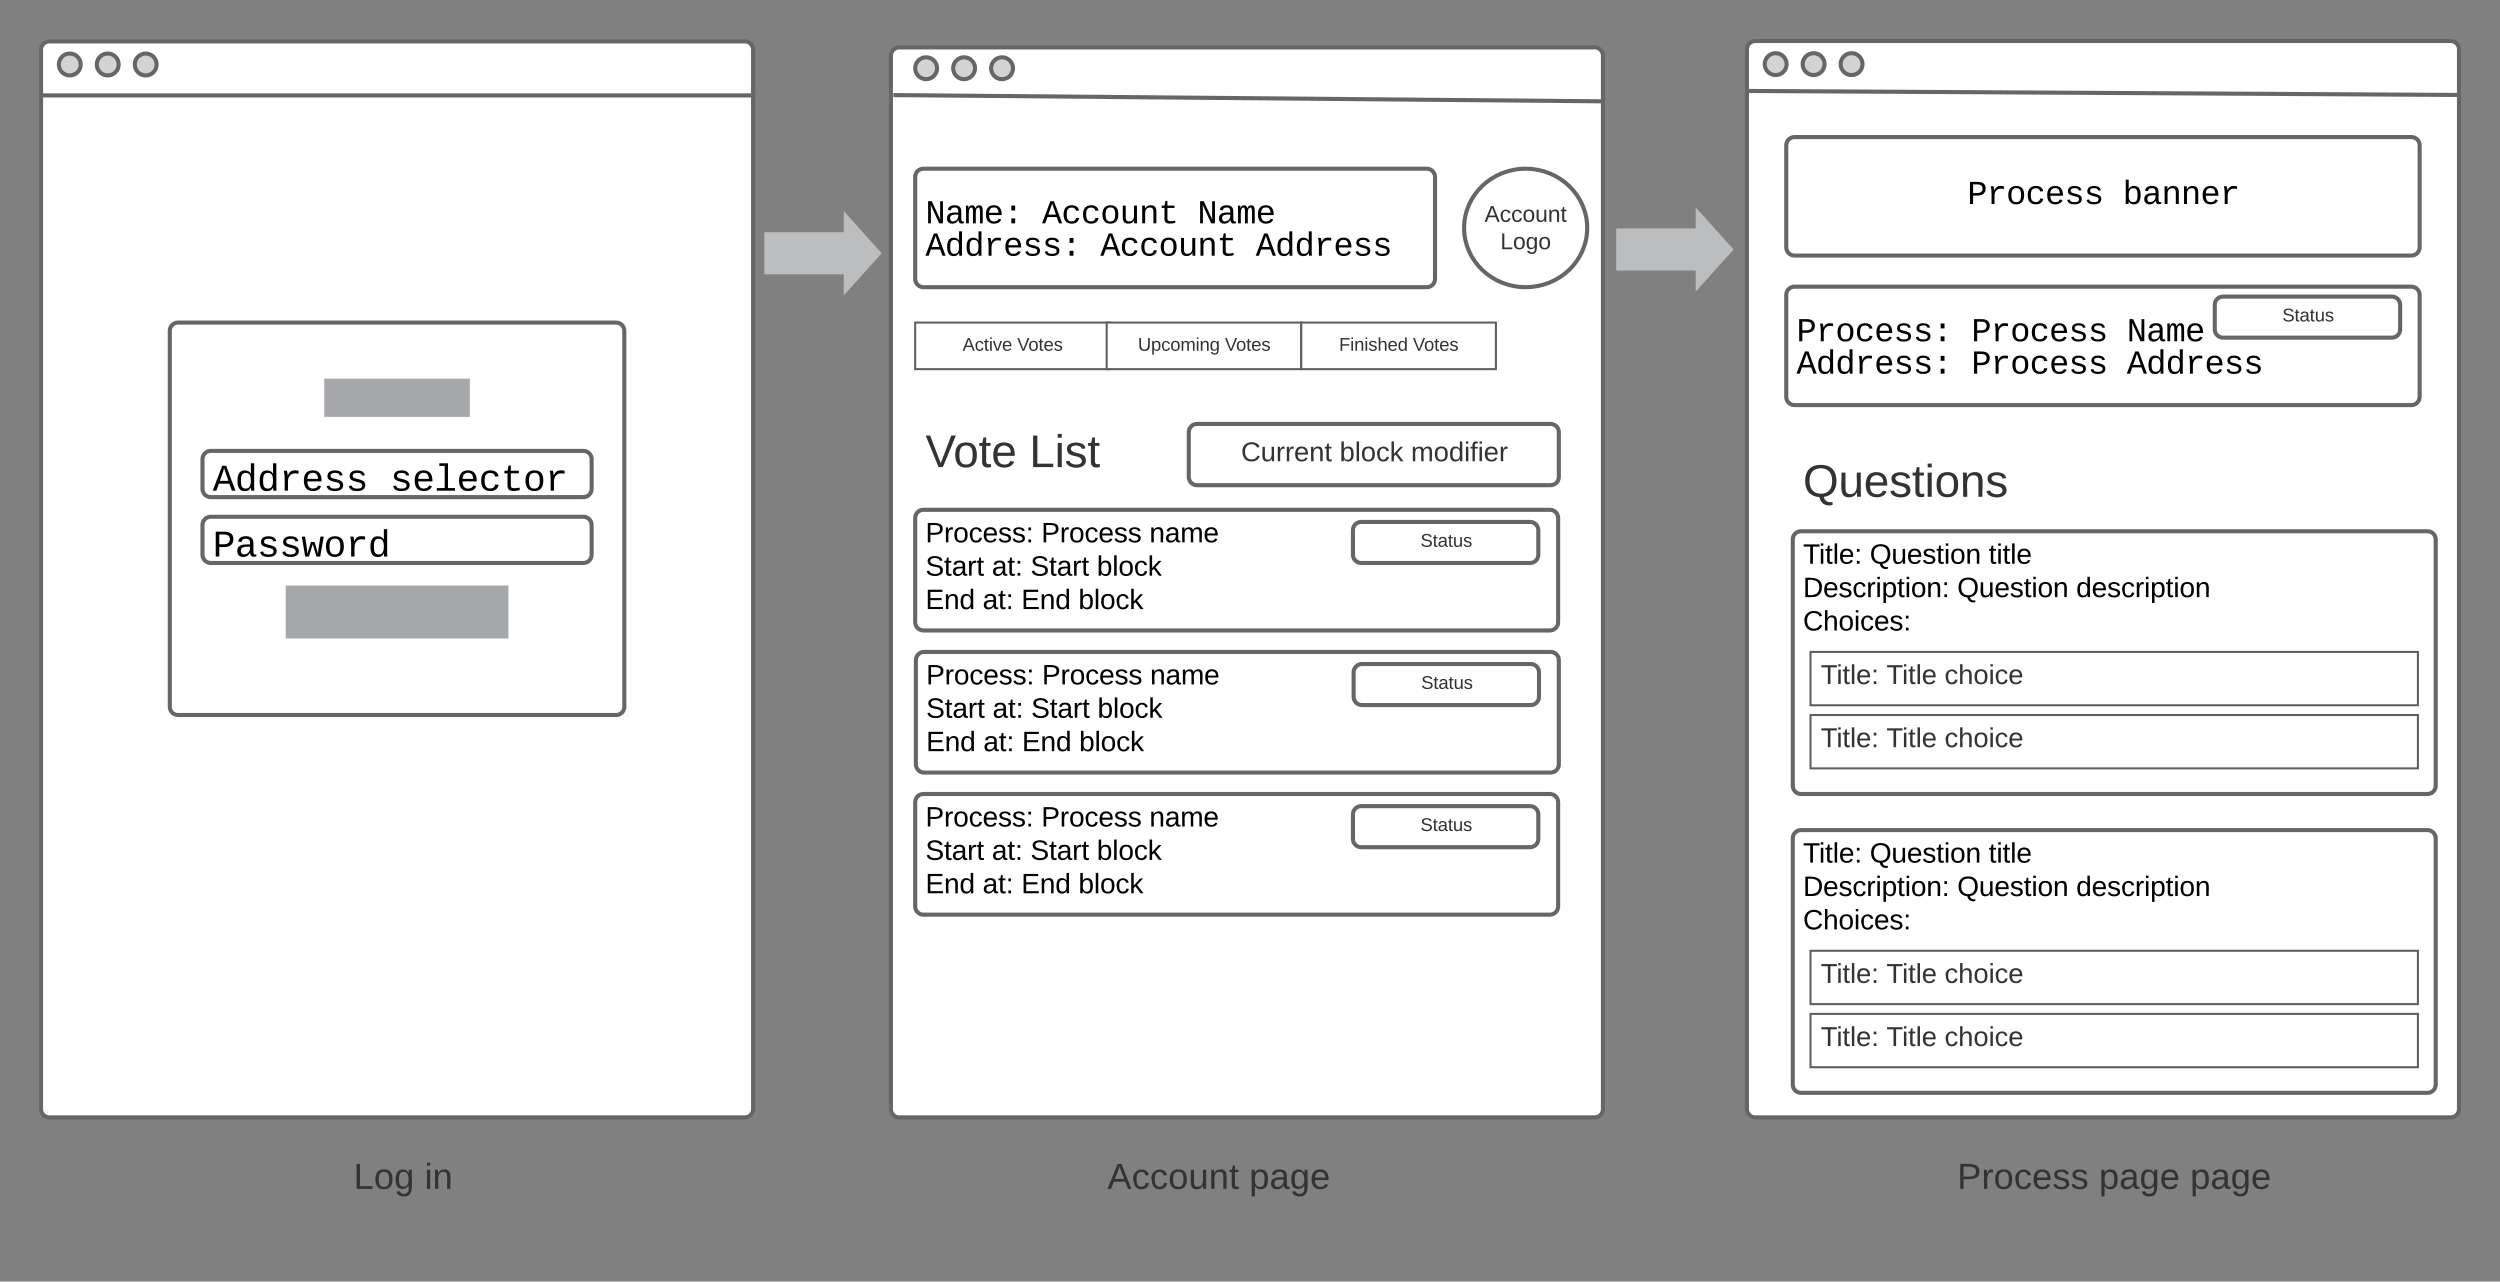 <svg height="624.54" width="1218.33" xmlns="http://www.w3.org/2000/svg" xmlns:xlink="http://www.w3.org/1999/xlink"><rect width="100%" height="100%" fill="#808080" stroke="none"/><defs><path id="a" d="m1034 0-138-382h-563l-137 382h-196l510-1349h217l501 1349zm-187-531c-77-225-157-447-231-674-69 231-154 451-232 674z"/><path id="b" d="m865-914c-3-187-2-380-2-570h180v1261c0 76 1 155 6 223h-172c-8-49-9-116-10-174h-5c-61 130-154 200-332 200-135 0-234-46-297-139s-95-232-95-419c0-377 131-566 392-566 176 0 271 63 335 184zm-286-51c-222 0-255 197-255 427 0 229 31 425 253 425 237 0 286-195 286-441 0-238-52-411-284-411"/><path id="c" d="m839-1102c70 0 148 7 206 17v167c-112-18-268-36-363 15-129 69-208 203-208 395v508h-180c-10-367 32-789-52-1082h171c21 75 41 161 48 250h5c67-152 152-270 373-270"/><path id="d" d="m617-1102c355 0 481 238 477 599h-772c5 222 84 388 301 388 144 0 244-59 284-166l158 45c-63 164-211 256-442 256-342 0-490-220-490-568 0-346 151-554 484-554zm291 461c-18-192-90-328-289-328-194 0-287 128-295 328z"/><path id="e" d="m873-819c-18-114-119-146-250-146-163 0-245 50-245 151 0 151 170 148 294 185 182 54 388 94 388 320 0 240-189 325-439 329-245 4-410-69-454-268l159-31c24 133 136 168 295 165 144-2 270-31 270-171 0-164-195-160-331-202-167-52-350-87-350-299 0-218 173-315 413-313 220 2 373 77 412 260"/><path id="f" d="m631 20c-350 0-501-215-501-562 0-355 162-560 502-560 250 0 399 118 446 323l-192 14c-23-124-109-196-262-196-242 0-305 171-305 415 1 245 61 427 304 427 151 0 248-77 267-215l190 12c-41 215-197 342-449 342"/><path id="g" d="m682 16c-209 0-323-80-324-285v-671h-168v-142h170l58-282h120v282h432v142h-432v652c2 114 60 155 182 155 106 0 209-16 297-34v137c-96 26-211 46-335 46"/><path id="h" d="m615-1102c343 0 484 203 482 560-1 347-147 562-488 562-336 0-475-219-479-562-4-349 156-560 485-560zm-8 989c240 0 301-180 301-429 0-245-55-427-290-427-236 0-299 181-299 427 0 243 61 429 288 429"/><path id="i" d="m622-1349c296 4 497 117 497 404 0 282-193 424-485 431h-281v514h-191v-1349zm-15 684c195-3 320-88 320-277 0-184-129-255-328-254h-246v531z"/><path id="j" d="m1000-272c3 95 12 159 101 161 21 0 41-3 59-7v112c-44 10-86 16-139 16-141 2-191-84-197-217h-6c-70 131-170 227-372 227-207 0-318-120-318-322 0-266 194-348 454-354l236-4c12-191-40-305-222-305-140 0-220 47-232 172l-188-17c33-204 181-292 423-292 255 0 401 118 401 364zm-683-27c0 109 63 184 175 182 166-3 259-96 306-217 24-65 20-120 20-200-232 7-501-28-501 235"/><path id="k" d="m912-211c-10-84-18-177-18-274v-864h172v1349h-230l-520-1130c7 79 16 167 16 254v876h-170v-1349h222"/><path id="l" d="m904-1102c199 0 220 177 220 381v721h-168v-686c-3-114 0-215-60-264-70-33-125-4-158 71-26 56-39 140-39 252v627h-168v-686c-3-114-1-215-61-264-78-41-136 24-157 84-24 69-39 159-39 259v607h-169c-3-360 6-732-6-1082h149c6 50 3 123 8 175 36-100 83-195 216-195 135 0 166 79 196 196 42-105 93-196 236-196"/><path id="m" d="m496 0v-299h235v299zm0-783v-299h235v299z"/><path id="n" d="m706-1102c241 0 344 136 343 381v721h-181v-695c1-168-57-273-220-268-190 6-283 138-283 336v627h-180c-3-360 6-732-6-1082h170c4 54 7 126 8 185h3c63-121 164-204 346-205"/><g id="o"><use transform="scale(.008)" xlink:href="#a"/><use transform="matrix(.008 0 0 .008 9.468 0)" xlink:href="#f"/><use transform="matrix(.008 0 0 .008 18.936 0)" xlink:href="#f"/><use transform="matrix(.008 0 0 .008 28.405 0)" xlink:href="#h"/><path d="m528 20c-247 0-343-132-343-381v-721h180v686c-4 177 45 284 224 277 194-8 279-136 279-336v-627h181c3 360-6 732 6 1082h-170c-4-54-7-126-8-185h-3c-65 121-160 205-346 205" transform="matrix(.008 0 0 .008 37.873 0)"/><use transform="matrix(.008 0 0 .008 47.341 0)" xlink:href="#n"/><use transform="matrix(.008 0 0 .008 56.809 0)" xlink:href="#g"/></g><g id="p"><use transform="scale(.008)" xlink:href="#k"/><use transform="matrix(.008 0 0 .008 9.468 0)" xlink:href="#j"/><use transform="matrix(.008 0 0 .008 18.936 0)" xlink:href="#l"/><use transform="matrix(.008 0 0 .008 28.405 0)" xlink:href="#d"/></g><g id="q"><use transform="scale(.008)" xlink:href="#a"/><use transform="matrix(.008 0 0 .008 9.468 0)" xlink:href="#b"/><use transform="matrix(.008 0 0 .008 18.936 0)" xlink:href="#b"/><use transform="matrix(.008 0 0 .008 28.405 0)" xlink:href="#c"/><use transform="matrix(.008 0 0 .008 37.873 0)" xlink:href="#d"/><use transform="matrix(.008 0 0 .008 47.341 0)" xlink:href="#e"/><use transform="matrix(.008 0 0 .008 56.809 0)" xlink:href="#e"/><use transform="matrix(.008 0 0 .008 66.277 0)" xlink:href="#m"/></g><g id="r"><use transform="scale(.008)" xlink:href="#a"/><use transform="matrix(.008 0 0 .008 9.468 0)" xlink:href="#b"/><use transform="matrix(.008 0 0 .008 18.936 0)" xlink:href="#b"/><use transform="matrix(.008 0 0 .008 28.405 0)" xlink:href="#c"/><use transform="matrix(.008 0 0 .008 37.873 0)" xlink:href="#d"/><use transform="matrix(.008 0 0 .008 47.341 0)" xlink:href="#e"/><use transform="matrix(.008 0 0 .008 56.809 0)" xlink:href="#e"/></g><path id="s" d="m30-248c87 1 191-15 191 75 0 78-77 80-158 76v97h-33zm33 125c57 0 124 11 124-50 0-59-68-47-124-48z"/><path id="t" d="m114-163c-78-16-53 91-57 163h-32l-1-190h30c1 12-1 29 2 39 6-27 23-49 58-41z"/><path id="u" d="m100-194c62-1 85 37 85 99 1 63-27 99-86 99s-83-39-84-99c0-66 28-99 85-99zm-1 174c44 1 53-31 53-75 0-43-8-75-51-75s-53 32-53 75 10 74 51 75"/><path id="v" d="m96-169c-40 0-48 33-48 73s9 75 48 75c24 0 41-14 43-38l32 2c-6 37-31 61-74 61-59 0-76-41-82-99-10-93 101-131 147-64 4 7 5 14 7 22l-32 3c-4-21-16-35-41-35"/><path id="w" d="m100-194c63 0 86 42 84 106h-135c0 40 14 67 53 68 26 1 43-12 49-29l28 8c-11 28-37 45-77 45-58 0-88-37-87-100 1-61 26-98 85-98zm52 81c6-60-76-77-97-28-3 7-6 17-6 28z"/><path id="x" d="m135-143c-3-34-86-38-87 0 15 53 115 12 119 90s-150 74-157 8l28-5c4 36 97 45 98 0-10-56-113-15-118-90-4-57 82-63 122-42 12 7 21 19 24 35"/><path id="y" d="m33-154v-36h34v36zm0 154v-36h34v36z"/><g id="z"><use transform="scale(.038)" xlink:href="#s"/><use transform="matrix(.038 0 0 .038 9.037 0)" xlink:href="#t"/><use transform="matrix(.038 0 0 .038 13.518 0)" xlink:href="#u"/><use transform="matrix(.038 0 0 .038 21.049 0)" xlink:href="#v"/><use transform="matrix(.038 0 0 .038 27.827 0)" xlink:href="#w"/><use transform="matrix(.038 0 0 .038 35.357 0)" xlink:href="#x"/><use transform="matrix(.038 0 0 .038 42.135 0)" xlink:href="#x"/><use transform="matrix(.038 0 0 .038 48.913 0)" xlink:href="#y"/></g><g id="A"><use transform="scale(.038)" xlink:href="#s"/><use transform="matrix(.038 0 0 .038 9.037 0)" xlink:href="#t"/><use transform="matrix(.038 0 0 .038 13.518 0)" xlink:href="#u"/><use transform="matrix(.038 0 0 .038 21.049 0)" xlink:href="#v"/><use transform="matrix(.038 0 0 .038 27.827 0)" xlink:href="#w"/><use transform="matrix(.038 0 0 .038 35.357 0)" xlink:href="#x"/><use transform="matrix(.038 0 0 .038 42.135 0)" xlink:href="#x"/></g><path id="B" d="m117-194c89-4 53 116 60 194h-32v-121c0-31-8-49-39-48-72 2-44 102-49 169h-32l-1-190h30c1 10-1 24 2 32 11-22 29-35 61-36"/><path id="C" d="m141-36c-15 21-31 41-68 40-36-1-58-21-58-57-1-64 63-63 125-63 3-35-9-54-41-54-24 1-41 7-42 31l-33-3c5-37 33-52 76-52 45 0 72 20 72 64v82c-1 20 7 32 28 27v20c-31 9-61-2-59-35zm-93-17c0 20 12 33 32 33 41-3 63-29 60-74-43 2-92-5-92 41"/><g id="D"><use transform="scale(.038)" xlink:href="#B"/><use transform="matrix(.038 0 0 .038 7.531 0)" xlink:href="#C"/><path d="m210-169c-67 3-38 105-44 169h-31v-121c0-29-5-50-35-48-66 4-38 104-44 169h-31l-1-190h30c1 10-1 24 2 32 10-44 99-50 107 0 11-21 27-35 58-36 85-2 47 119 55 194h-31v-121c0-29-5-49-35-48" transform="matrix(.038 0 0 .038 15.062 0)"/><use transform="matrix(.038 0 0 .038 26.32 0)" xlink:href="#w"/></g><path id="E" d="m185-189c-5-48-123-54-124 2 14 75 158 14 163 119 3 78-121 87-175 55-17-10-28-26-33-46l33-7c5 56 141 63 141-1 0-78-155-14-162-118-5-82 145-84 179-34 5 7 8 16 11 25"/><path id="F" d="m59-47c-2 24 18 29 38 22v24c-33 10-70 5-70-39v-127h-22v-23h24l9-43h21v43h35v23h-35z"/><g id="G"><use transform="scale(.038)" xlink:href="#E"/><use transform="matrix(.038 0 0 .038 9.037 0)" xlink:href="#F"/><use transform="matrix(.038 0 0 .038 12.802 0)" xlink:href="#C"/><use transform="matrix(.038 0 0 .038 20.333 0)" xlink:href="#t"/><use transform="matrix(.038 0 0 .038 24.814 0)" xlink:href="#F"/></g><g id="H"><use transform="scale(.038)" xlink:href="#C"/><use transform="matrix(.038 0 0 .038 7.531 0)" xlink:href="#F"/><use transform="matrix(.038 0 0 .038 11.296 0)" xlink:href="#y"/></g><g id="I"><use transform="scale(.038)" xlink:href="#E"/><use transform="matrix(.038 0 0 .038 9.037 0)" xlink:href="#F"/><use transform="matrix(.038 0 0 .038 12.802 0)" xlink:href="#C"/><use transform="matrix(.038 0 0 .038 20.333 0)" xlink:href="#t"/><use transform="matrix(.038 0 0 .038 24.814 0)" xlink:href="#F"/></g><path id="J" d="m115-194c53 0 69 39 70 98 0 66-23 100-70 100-31-1-49-11-59-34l-2 30h-31l1-261h32v101c10-23 28-34 59-34zm-8 174c40 0 45-34 45-75 0-40-5-75-45-74-42 0-51 32-51 76 0 43 10 73 51 73"/><path id="K" d="m24 0v-261h32v261z"/><path id="L" d="m143 0-64-87-23 19v68h-32v-261h32v163l83-92h37l-77 82 82 108z"/><g id="M"><use transform="scale(.038)" xlink:href="#J"/><use transform="matrix(.038 0 0 .038 7.531 0)" xlink:href="#K"/><use transform="matrix(.038 0 0 .038 10.506 0)" xlink:href="#u"/><use transform="matrix(.038 0 0 .038 18.036 0)" xlink:href="#v"/><use transform="matrix(.038 0 0 .038 24.814 0)" xlink:href="#L"/></g><path id="N" d="m30 0v-248h187v28h-154v79h144v27h-144v87h162v27z"/><path id="O" d="m85-194c31 0 48 13 60 33l-1-100h32l1 261h-30c-2-10 0-23-3-31-10 23-28 35-59 35-53 0-69-39-70-98 0-66 23-100 70-100zm9 24c-40 0-46 34-46 75 0 40 6 74 45 74 42 0 51-32 51-76 0-42-9-74-50-73"/><g id="P"><use transform="scale(.038)" xlink:href="#N"/><use transform="matrix(.038 0 0 .038 9.037 0)" xlink:href="#B"/><use transform="matrix(.038 0 0 .038 16.568 0)" xlink:href="#O"/></g><g id="Q"><use transform="scale(.038)" xlink:href="#N"/><use transform="matrix(.038 0 0 .038 9.037 0)" xlink:href="#B"/><use transform="matrix(.038 0 0 .038 16.568 0)" xlink:href="#O"/></g><g id="R"><use transform="scale(.038)" xlink:href="#J"/><use transform="matrix(.038 0 0 .038 7.531 0)" xlink:href="#K"/><use transform="matrix(.038 0 0 .038 10.506 0)" xlink:href="#u"/><use transform="matrix(.038 0 0 .038 18.036 0)" xlink:href="#v"/><use transform="matrix(.038 0 0 .038 24.814 0)" xlink:href="#L"/></g><path id="S" d="m30 0v-248h33v221h125v27z" fill="#333"/><path id="T" d="m100-194c62-1 85 37 85 99 1 63-27 99-86 99s-83-39-84-99c0-66 28-99 85-99zm-1 174c44 1 53-31 53-75 0-43-8-75-51-75s-53 32-53 75 10 74 51 75" fill="#333"/><path id="U" d="m177-190c-10 125 41 293-110 261-23-6-38-20-44-43l32-5c15 47 100 32 89-28v-30c-11 21-29 36-61 36-54 0-68-41-68-96 0-56 16-97 71-98 29-1 48 16 59 35 1-10 0-23 2-32zm-83 168c36 0 50-32 50-73 0-42-14-75-50-75-39 0-46 34-46 75s6 73 46 73" fill="#333"/><path id="V" d="m24-231v-30h32v30zm0 231v-190h32v190z" fill="#333"/><path id="W" d="m117-194c89-4 53 116 60 194h-32v-121c0-31-8-49-39-48-72 2-44 102-49 169h-32l-1-190h30c1 10-1 24 2 32 11-22 29-35 61-36" fill="#333"/><path id="X" d="m205 0-28-72h-113l-28 72h-35l101-248h38l99 248zm-38-99-47-123c-12 45-31 82-46 123z" fill="#333"/><path id="Y" d="m96-169c-40 0-48 33-48 73s9 75 48 75c24 0 41-14 43-38l32 2c-6 37-31 61-74 61-59 0-76-41-82-99-10-93 101-131 147-64 4 7 5 14 7 22l-32 3c-4-21-16-35-41-35" fill="#333"/><path id="Z" d="m84 4c-89 4-54-116-61-194h32v120c0 31 7 50 39 49 72-2 45-101 50-169h31l1 190h-30c-1-10 1-25-2-33-11 22-28 36-60 37" fill="#333"/><path id="aa" d="m59-47c-2 24 18 29 38 22v24c-33 10-70 5-70-39v-127h-22v-23h24l9-43h21v43h35v23h-35z" fill="#333"/><path id="ab" d="m100-194c63 0 86 42 84 106h-135c0 40 14 67 53 68 26 1 43-12 49-29l28 8c-11 28-37 45-77 45-58 0-88-37-87-100 1-61 26-98 85-98zm52 81c6-60-76-77-97-28-3 7-6 17-6 28z" fill="#333"/><path id="ac" d="m137 0h-34l-101-248h35l83 218 83-218h36" fill="#333"/><path id="ad" d="m135-143c-3-34-86-38-87 0 15 53 115 12 119 90s-150 74-157 8l28-5c4 36 97 45 98 0-10-56-113-15-118-90-4-57 82-63 122-42 12 7 21 19 24 35" fill="#333"/><g id="ae"><use transform="scale(.025)" xlink:href="#ac"/><use transform="matrix(.025 0 0 .025 5.432 0)" xlink:href="#T"/><use transform="matrix(.025 0 0 .025 10.37 0)" xlink:href="#aa"/><use transform="matrix(.025 0 0 .025 12.84 0)" xlink:href="#ab"/><use transform="matrix(.025 0 0 .025 17.778 0)" xlink:href="#ad"/></g><path id="af" d="m115-194c55 1 70 41 70 98s-16 98-70 100c-31 0-49-13-60-34l1 105h-32l-1-265h31l2 30c10-21 28-34 59-34zm-8 174c40 0 45-34 45-75s-6-73-45-74c-42 0-51 32-51 76 0 43 10 73 51 73" fill="#333"/><path id="ag" d="m210-169c-67 3-38 105-44 169h-31v-121c0-29-5-50-35-48-66 4-38 104-44 169h-31l-1-190h30c1 10-1 24 2 32 10-44 99-50 107 0 11-21 27-35 58-36 85-2 47 119 55 194h-31v-121c0-29-5-49-35-48" fill="#333"/><path id="ah" d="m106-169c-72 0-44 102-49 169h-32v-261h32l-1 103c12-21 28-36 61-36 89 0 53 116 60 194h-32v-121c2-32-8-49-39-48" fill="#333"/><path id="ai" d="m85-194c31 0 48 13 60 33l-1-100h32l1 261h-30c-2-10 0-23-3-31-10 23-28 35-59 35-53 0-69-39-70-98 0-66 23-100 70-100zm9 24c-40 0-46 34-46 75 0 40 6 74 45 74 42 0 51-32 51-76 0-42-9-74-50-73" fill="#333"/><path id="aj" d="m141-36c-15 21-31 41-68 40-36-1-58-21-58-57-1-64 63-63 125-63 3-35-9-54-41-54-24 1-41 7-42 31l-33-3c5-37 33-52 76-52 45 0 72 20 72 64v82c-1 20 7 32 28 27v20c-31 9-61-2-59-35zm-93-17c0 20 12 33 32 33 41-3 63-29 60-74-43 2-92-5-92 41" fill="#333"/><g id="ak"><path d="m185-189c-5-48-123-54-124 2 14 75 158 14 163 119 3 78-121 87-175 55-17-10-28-26-33-46l33-7c5 56 141 63 141-1 0-78-155-14-162-118-5-82 145-84 179-34 5 7 8 16 11 25" fill="#333" transform="scale(.025)"/><use transform="matrix(.025 0 0 .025 5.926 0)" xlink:href="#aa"/><use transform="matrix(.025 0 0 .025 8.395 0)" xlink:href="#aj"/><use transform="matrix(.025 0 0 .025 13.333 0)" xlink:href="#aa"/><use transform="matrix(.025 0 0 .025 15.802 0)" xlink:href="#Z"/><use transform="matrix(.025 0 0 .025 20.741 0)" xlink:href="#ad"/></g><g id="al"><use transform="scale(.008)" xlink:href="#i"/><use transform="matrix(.008 0 0 .008 9.468 0)" xlink:href="#c"/><use transform="matrix(.008 0 0 .008 18.936 0)" xlink:href="#h"/><use transform="matrix(.008 0 0 .008 28.405 0)" xlink:href="#f"/><use transform="matrix(.008 0 0 .008 37.873 0)" xlink:href="#d"/><use transform="matrix(.008 0 0 .008 47.341 0)" xlink:href="#e"/><use transform="matrix(.008 0 0 .008 56.809 0)" xlink:href="#e"/></g><path id="am" d="m24-231v-30h32v30zm0 231v-190h32v190z"/><g id="an"><path d="m127-220v220h-34v-220h-85v-28h204v28z" transform="scale(.038)"/><use transform="matrix(.038 0 0 .038 7.757 0)" xlink:href="#am"/><use transform="matrix(.038 0 0 .038 10.731 0)" xlink:href="#F"/><use transform="matrix(.038 0 0 .038 14.497 0)" xlink:href="#K"/><use transform="matrix(.038 0 0 .038 17.472 0)" xlink:href="#w"/><use transform="matrix(.038 0 0 .038 25.002 0)" xlink:href="#y"/></g><g id="ao"><path d="m140-251c81 0 123 46 123 126 0 72-35 117-100 126 7 30 30 48 69 40v23c-55 16-95-15-103-61-73-6-112-51-112-128 0-80 42-126 123-126zm0 227c63 0 89-41 89-101s-29-99-89-99c-61 0-89 39-89 99s28 100 89 101" transform="scale(.038)"/><path d="m84 4c-89 4-54-116-61-194h32v120c0 31 7 50 39 49 72-2 45-101 50-169h31l1 190h-30c-1-10 1-25-2-33-11 22-28 36-60 37" transform="matrix(.038 0 0 .038 10.543 0)"/><use transform="matrix(.038 0 0 .038 18.074 0)" xlink:href="#w"/><use transform="matrix(.038 0 0 .038 25.605 0)" xlink:href="#x"/><use transform="matrix(.038 0 0 .038 32.383 0)" xlink:href="#F"/><use transform="matrix(.038 0 0 .038 36.148 0)" xlink:href="#am"/><use transform="matrix(.038 0 0 .038 39.123 0)" xlink:href="#u"/><use transform="matrix(.038 0 0 .038 46.654 0)" xlink:href="#B"/></g><g id="ap"><use transform="scale(.038)" xlink:href="#F"/><use transform="matrix(.038 0 0 .038 3.765 0)" xlink:href="#am"/><use transform="matrix(.038 0 0 .038 6.74 0)" xlink:href="#F"/><use transform="matrix(.038 0 0 .038 10.506 0)" xlink:href="#K"/><use transform="matrix(.038 0 0 .038 13.48 0)" xlink:href="#w"/></g><path id="aq" d="m115-194c55 1 70 41 70 98s-16 98-70 100c-31 0-49-13-60-34l1 105h-32l-1-265h31l2 30c10-21 28-34 59-34zm-8 174c40 0 45-34 45-75s-6-73-45-74c-42 0-51 32-51 76 0 43 10 73 51 73"/><g id="ar"><path d="m30-248c118-7 216 8 213 122-3 78-43 126-121 126h-92zm33 221c89 8 146-16 146-99s-60-101-146-95z" transform="scale(.038)"/><use transform="matrix(.038 0 0 .038 9.752 0)" xlink:href="#w"/><use transform="matrix(.038 0 0 .038 17.283 0)" xlink:href="#x"/><use transform="matrix(.038 0 0 .038 24.061 0)" xlink:href="#v"/><use transform="matrix(.038 0 0 .038 30.839 0)" xlink:href="#t"/><use transform="matrix(.038 0 0 .038 35.32 0)" xlink:href="#am"/><use transform="matrix(.038 0 0 .038 38.294 0)" xlink:href="#aq"/><use transform="matrix(.038 0 0 .038 45.825 0)" xlink:href="#F"/><use transform="matrix(.038 0 0 .038 49.591 0)" xlink:href="#am"/><use transform="matrix(.038 0 0 .038 52.565 0)" xlink:href="#u"/><use transform="matrix(.038 0 0 .038 60.096 0)" xlink:href="#B"/><use transform="matrix(.038 0 0 .038 67.627 0)" xlink:href="#y"/></g><g id="as"><use transform="scale(.038)" xlink:href="#O"/><use transform="matrix(.038 0 0 .038 7.531 0)" xlink:href="#w"/><use transform="matrix(.038 0 0 .038 15.062 0)" xlink:href="#x"/><use transform="matrix(.038 0 0 .038 21.84 0)" xlink:href="#v"/><use transform="matrix(.038 0 0 .038 28.617 0)" xlink:href="#t"/><use transform="matrix(.038 0 0 .038 33.098 0)" xlink:href="#am"/><use transform="matrix(.038 0 0 .038 36.073 0)" xlink:href="#aq"/><use transform="matrix(.038 0 0 .038 43.604 0)" xlink:href="#F"/><use transform="matrix(.038 0 0 .038 47.369 0)" xlink:href="#am"/><use transform="matrix(.038 0 0 .038 50.344 0)" xlink:href="#u"/><use transform="matrix(.038 0 0 .038 57.875 0)" xlink:href="#B"/></g><g id="at"><path d="m212-179c-10-28-35-45-73-45-59 0-87 40-87 99 0 60 29 101 89 101 43 0 62-24 78-52l27 14c-18 38-51 66-107 66-80 0-117-50-121-129-6-104 99-153 187-111 19 9 31 26 39 46" transform="scale(.038)"/><path d="m106-169c-72 0-44 102-49 169h-32v-261h32l-1 103c12-21 28-36 61-36 89 0 53 116 60 194h-32v-121c2-32-8-49-39-48" transform="matrix(.038 0 0 .038 9.752 0)"/><use transform="matrix(.038 0 0 .038 17.283 0)" xlink:href="#u"/><use transform="matrix(.038 0 0 .038 24.814 0)" xlink:href="#am"/><use transform="matrix(.038 0 0 .038 27.789 0)" xlink:href="#v"/><use transform="matrix(.038 0 0 .038 34.567 0)" xlink:href="#w"/><use transform="matrix(.038 0 0 .038 42.098 0)" xlink:href="#x"/><use transform="matrix(.038 0 0 .038 48.875 0)" xlink:href="#y"/></g><path id="au" d="m127-220v220h-34v-220h-85v-28h204v28z" fill="#333"/><path id="av" d="m24 0v-261h32v261z" fill="#333"/><g id="aw"><use transform="scale(.037)" xlink:href="#au"/><use transform="matrix(.037 0 0 .037 7.63 0)" xlink:href="#V"/><use transform="matrix(.037 0 0 .037 10.556 0)" xlink:href="#aa"/><use transform="matrix(.037 0 0 .037 14.259 0)" xlink:href="#av"/><use transform="matrix(.037 0 0 .037 17.185 0)" xlink:href="#ab"/><path d="m33-154v-36h34v36zm0 154v-36h34v36z" fill="#333" transform="matrix(.037 0 0 .037 24.593 0)"/></g><g id="ax"><use transform="scale(.037)" xlink:href="#au"/><use transform="matrix(.037 0 0 .037 7.63 0)" xlink:href="#V"/><use transform="matrix(.037 0 0 .037 10.556 0)" xlink:href="#aa"/><use transform="matrix(.037 0 0 .037 14.259 0)" xlink:href="#av"/><use transform="matrix(.037 0 0 .037 17.185 0)" xlink:href="#ab"/></g><g id="ay"><use transform="scale(.037)" xlink:href="#Y"/><use transform="matrix(.037 0 0 .037 6.667 0)" xlink:href="#ah"/><use transform="matrix(.037 0 0 .037 14.074 0)" xlink:href="#T"/><use transform="matrix(.037 0 0 .037 21.481 0)" xlink:href="#V"/><use transform="matrix(.037 0 0 .037 24.407 0)" xlink:href="#Y"/><use transform="matrix(.037 0 0 .037 31.074 0)" xlink:href="#ab"/></g><g id="az"><use transform="scale(.049)" xlink:href="#af"/><use transform="matrix(.049 0 0 .049 9.877 0)" xlink:href="#aj"/><use transform="matrix(.049 0 0 .049 19.753 0)" xlink:href="#U"/><use transform="matrix(.049 0 0 .049 29.63 0)" xlink:href="#ab"/></g><path id="aA" d="m114-163c-78-16-53 91-57 163h-32l-1-190h30c1 12-1 29 2 39 6-27 23-49 58-41z" fill="#333"/></defs><g transform="translate(-41 -20)"><path d="m61 44.17c0-2.2 1.8-4 4-4h339c2.2 0 4 1.8 4 4v516.37c0 2.2-1.8 4-4 4h-339c-2.2 0-4-1.8-4-4z" fill="#fff" stroke="#666" stroke-width="2"/><path d="m61 66.5h347" fill="none" stroke="#666" stroke-width="2"/><path d="m61.03 67.5h-1.03v-2h1.03m347.97 2h-1.03v-2h1.03" fill="#666"/><g stroke="#666" stroke-width="2"><path d="m80.33 51.43c0 2.94-2.38 5.33-5.33 5.33s-5.33-2.4-5.33-5.33c0-2.95 2.38-5.34 5.33-5.34s5.33 2.38 5.33 5.33zm18.5 0c0 2.94-2.38 5.33-5.33 5.33s-5.33-2.4-5.33-5.33c0-2.95 2.38-5.34 5.33-5.34s5.33 2.38 5.33 5.33zm18.5 0c0 2.94-2.38 5.33-5.33 5.33s-5.33-2.4-5.33-5.33c0-2.95 2.38-5.34 5.33-5.34s5.33 2.38 5.33 5.33z" fill="#d2d3d5"/><path d="m475.17 47.1c0-2.2 1.8-4 4-4h339c2.2 0 4 1.8 4 4v513.44c0 2.2-1.8 4-4 4h-339c-2.2 0-4-1.8-4-4z" fill="#fff"/><path d="m477.34 66.34 344.83 3.04m-344.81-3.04h-1.02" fill="none"/></g><path d="m823.17 68.4v2l-1.04-.02.02-2" fill="#666"/><path d="m497.67 53.25c0 2.95-2.4 5.33-5.33 5.33-2.95 0-5.34-2.38-5.34-5.33 0-2.94 2.4-5.33 5.34-5.33s5.33 2.4 5.33 5.33zm18.5 0c0 2.95-2.4 5.33-5.33 5.33-2.95 0-5.34-2.38-5.34-5.33 0-2.94 2.4-5.33 5.34-5.33s5.33 2.4 5.33 5.33zm18.5 0c0 2.95-2.4 5.33-5.33 5.33-2.95 0-5.34-2.38-5.34-5.33 0-2.94 2.4-5.33 5.34-5.33s5.33 2.4 5.33 5.33z" fill="#d2d3d5" stroke="#666" stroke-width="2"/><path d="m892.34 44c0-2.2 1.8-4 4-4h339c2.2 0 4 1.8 4 4v516.54c0 2.2-1.8 4-4 4h-339c-2.2 0-4-1.8-4-4z" fill="#fff" stroke="#666" stroke-width="2"/><path d="m894.34 64.34 345 1.93m-344.98-1.93h-1.02" fill="none" stroke="#666" stroke-width="2"/><path d="m1240.33 65.28v2h-1.03v-2" fill="#666"/><path d="m911.67 51.25c0 2.95-2.4 5.33-5.33 5.33-2.95 0-5.34-2.38-5.34-5.33 0-2.94 2.4-5.33 5.34-5.33s5.33 2.4 5.33 5.33zm18.5 0c0 2.95-2.4 5.33-5.33 5.33-2.95 0-5.34-2.38-5.34-5.33 0-2.94 2.4-5.33 5.34-5.33s5.33 2.4 5.33 5.33zm18.5 0c0 2.95-2.4 5.33-5.33 5.33-2.95 0-5.34-2.38-5.34-5.33 0-2.94 2.4-5.33 5.34-5.33s5.33 2.4 5.33 5.33z" fill="#d2d3d5" stroke="#666" stroke-width="2"/><path d="m123.75 181.2c0-2.2 1.8-4 4-4h213.5c2.2 0 4 1.8 4 4v183.25c0 2.2-1.8 4-4 4h-213.5c-2.2 0-4-1.8-4-4z" fill="#fff" stroke="#666" stroke-width="2"/><path d="m199.02 204.54h70.95v18.62h-70.95z" fill="#a5a7aa"/><path d="m139.68 243.74c0-2.2 1.8-4 4-4h181.64c2.2 0 4 1.8 4 4v14.53c0 2.2-1.8 4-4 4h-181.64c-2.2 0-4-1.8-4-4z" fill="#fff" stroke="#666" stroke-width="2"/><g transform="translate(144.679 259.132)"><use transform="scale(.009)" xlink:href="#a"/><use transform="matrix(.009 0 0 .009 10.802 0)" xlink:href="#b"/><use transform="matrix(.009 0 0 .009 21.604 0)" xlink:href="#b"/><use transform="matrix(.009 0 0 .009 32.405 0)" xlink:href="#c"/><use transform="matrix(.009 0 0 .009 43.207 0)" xlink:href="#d"/><use transform="matrix(.009 0 0 .009 54.009 0)" xlink:href="#e"/><use transform="matrix(.009 0 0 .009 64.811 0)" xlink:href="#e"/></g><g transform="translate(231.093 259.132)"><use transform="scale(.009)" xlink:href="#e"/><use transform="matrix(.009 0 0 .009 10.802 0)" xlink:href="#d"/><path d="m736-142h380v142h-982v-142h422v-1200h-289v-142h469z" transform="matrix(.009 0 0 .009 21.604 0)"/><use transform="matrix(.009 0 0 .009 32.405 0)" xlink:href="#d"/><use transform="matrix(.009 0 0 .009 43.207 0)" xlink:href="#f"/><use transform="matrix(.009 0 0 .009 54.009 0)" xlink:href="#g"/><use transform="matrix(.009 0 0 .009 64.811 0)" xlink:href="#h"/><use transform="matrix(.009 0 0 .009 75.612 0)" xlink:href="#c"/></g><path d="m139.68 275.83c0-2.2 1.8-4 4-4h181.64c2.2 0 4 1.8 4 4v14.53c0 2.2-1.8 4-4 4h-181.64c-2.2 0-4-1.8-4-4z" fill="#fff" stroke="#666" stroke-width="2"/><g transform="translate(144.679 291.231)"><use transform="scale(.009)" xlink:href="#i"/><use transform="matrix(.009 0 0 .009 10.802 0)" xlink:href="#j"/><use transform="matrix(.009 0 0 .009 21.604 0)" xlink:href="#e"/><use transform="matrix(.009 0 0 .009 32.405 0)" xlink:href="#e"/><path d="m1018 0h-204c-67-224-138-444-200-673-62 231-138 449-207 673h-203l-183-1082h178c43 310 105 601 126 933 54-225 128-425 193-638h193c63 212 134 415 185 638 22-336 90-622 136-933h176" transform="matrix(.009 0 0 .009 43.207 0)"/><use transform="matrix(.009 0 0 .009 54.009 0)" xlink:href="#h"/><use transform="matrix(.009 0 0 .009 64.811 0)" xlink:href="#c"/><use transform="matrix(.009 0 0 .009 75.612 0)" xlink:href="#b"/></g><path d="m487 106.22c0-2.2 1.8-4 4-4h245.33c2.2 0 4 1.8 4 4v49.73c0 2.2-1.8 4-4 4h-245.33c-2.2 0-4-1.8-4-4z" fill="#fff" stroke="#666" stroke-width="2"/><g transform="translate(492.002 128.839)"><use transform="scale(.008)" xlink:href="#k"/><use transform="matrix(.008 0 0 .008 9.468 0)" xlink:href="#j"/><use transform="matrix(.008 0 0 .008 18.936 0)" xlink:href="#l"/><use transform="matrix(.008 0 0 .008 28.405 0)" xlink:href="#d"/><use transform="matrix(.008 0 0 .008 37.873 0)" xlink:href="#m"/></g><use transform="translate(548.811 128.839)" xlink:href="#o"/><use transform="translate(624.557 128.839)" xlink:href="#p"/><use transform="translate(492.002 144.616)" xlink:href="#q"/><use transform="translate(577.216 144.616)" xlink:href="#o"/><use transform="translate(652.962 144.616)" xlink:href="#r"/><path d="m487 272.44c0-2.2 1.8-4 4-4h305.33c2.2 0 4 1.8 4 4v50.8c0 2.2-1.8 4-4 4h-305.33c-2.2 0-4-1.8-4-4z" fill="#fff" stroke="#666" stroke-width="2"/><use transform="translate(492.002 284.284)" xlink:href="#z"/><use transform="translate(548.446 284.284)" xlink:href="#A"/><use transform="translate(601.124 284.284)" xlink:href="#D"/><use transform="translate(492.002 300.551)" xlink:href="#G"/><use transform="translate(524.347 300.551)" xlink:href="#H"/><use transform="translate(543.174 300.551)" xlink:href="#I"/><use transform="translate(575.519 300.551)" xlink:href="#M"/><use transform="translate(492.002 316.818)" xlink:href="#P"/><use transform="translate(519.866 316.818)" xlink:href="#H"/><use transform="translate(538.694 316.818)" xlink:href="#Q"/><use transform="translate(566.558 316.818)" xlink:href="#R"/><path d="m117.5 564.54h240v60h-240z" fill="none"/><g transform="translate(213.326 599.382)"><use transform="scale(.049)" xlink:href="#S"/><use transform="matrix(.049 0 0 .049 9.877 0)" xlink:href="#T"/><use transform="matrix(.049 0 0 .049 19.753 0)" xlink:href="#U"/></g><g transform="translate(247.894 599.382)"><use transform="scale(.049)" xlink:href="#V"/><use transform="matrix(.049 0 0 .049 3.901 0)" xlink:href="#W"/></g><path d="m828.65 131.32h38.72v-10.26l18.48 20.53-18.48 20.52v-10.26h-38.72zm-415.15 1.83h38.7v-10.27l18.48 20.53-18.48 20.55v-10.27h-38.7z" fill="#bcbdbf"/><path d="m180.22 305.34h108.55v25.82h-108.55z" fill="#a5a7aa"/><path d="m814.5 131.08c0 15.95-13.44 28.87-30 28.87-16.58 0-30-12.92-30-28.87 0-15.94 13.42-28.86 30-28.86 16.56 0 30 12.92 30 28.86z" fill="#fff" stroke="#666" stroke-width="2"/><g transform="translate(764.432 128.108)"><use transform="scale(.031)" xlink:href="#X"/><use transform="matrix(.031 0 0 .031 7.407 0)" xlink:href="#Y"/><use transform="matrix(.031 0 0 .031 12.963 0)" xlink:href="#Y"/><use transform="matrix(.031 0 0 .031 18.519 0)" xlink:href="#T"/><use transform="matrix(.031 0 0 .031 24.691 0)" xlink:href="#Z"/><use transform="matrix(.031 0 0 .031 30.864 0)" xlink:href="#W"/><use transform="matrix(.031 0 0 .031 37.037 0)" xlink:href="#aa"/></g><g transform="translate(772.148 141.442)"><use transform="scale(.031)" xlink:href="#S"/><use transform="matrix(.031 0 0 .031 6.173 0)" xlink:href="#T"/><use transform="matrix(.031 0 0 .031 12.346 0)" xlink:href="#U"/><use transform="matrix(.031 0 0 .031 18.519 0)" xlink:href="#T"/></g><path d="m487 177.2h94.83v22.7h-94.83z" fill="#fff" stroke="#5e5e5e"/><g transform="translate(510.07 190.941)"><use transform="scale(.025)" xlink:href="#X"/><use transform="matrix(.025 0 0 .025 5.926 0)" xlink:href="#Y"/><use transform="matrix(.025 0 0 .025 10.37 0)" xlink:href="#aa"/><use transform="matrix(.025 0 0 .025 12.84 0)" xlink:href="#V"/><path d="m108 0h-38l-69-190h34l54 165 56-165h34" fill="#333" transform="matrix(.025 0 0 .025 14.79 0)"/><use transform="matrix(.025 0 0 .025 19.235 0)" xlink:href="#ab"/></g><use transform="translate(536.712 190.941)" xlink:href="#ae"/><path d="m580.33 177.2h94.83v22.7h-94.83z" fill="#fff" stroke="#5e5e5e"/><g transform="translate(595.525 190.941)"><path d="m232-93c-1 65-40 97-104 97-61 0-100-32-100-94v-158h33c8 89-33 224 67 224 102 0 64-133 71-224h33z" fill="#333" transform="scale(.025)"/><use transform="matrix(.025 0 0 .025 6.395 0)" xlink:href="#af"/><use transform="matrix(.025 0 0 .025 11.333 0)" xlink:href="#Y"/><use transform="matrix(.025 0 0 .025 15.778 0)" xlink:href="#T"/><use transform="matrix(.025 0 0 .025 20.716 0)" xlink:href="#ag"/><use transform="matrix(.025 0 0 .025 28.099 0)" xlink:href="#V"/><use transform="matrix(.025 0 0 .025 30.049 0)" xlink:href="#W"/><use transform="matrix(.025 0 0 .025 34.988 0)" xlink:href="#U"/></g><use transform="translate(637.92 190.941)" xlink:href="#ae"/><path d="m675.16 177.2h94.84v22.7h-94.84z" fill="#fff" stroke="#5e5e5e"/><g transform="translate(693.566 190.941)"><path d="m63-220v92h138v28h-138v100h-33v-248h175v28z" fill="#333" transform="scale(.025)"/><use transform="matrix(.025 0 0 .025 5.407 0)" xlink:href="#V"/><use transform="matrix(.025 0 0 .025 7.358 0)" xlink:href="#W"/><use transform="matrix(.025 0 0 .025 12.296 0)" xlink:href="#V"/><use transform="matrix(.025 0 0 .025 14.247 0)" xlink:href="#ad"/><use transform="matrix(.025 0 0 .025 18.691 0)" xlink:href="#ah"/><use transform="matrix(.025 0 0 .025 23.63 0)" xlink:href="#ab"/><use transform="matrix(.025 0 0 .025 28.568 0)" xlink:href="#ai"/></g><use transform="translate(729.541 190.941)" xlink:href="#ae"/><path d="m487 229.16c0-3.3 2.7-6 6-6h284c3.32 0 6 2.7 6 6v24.74c0 3.3-2.68 6-6 6h-284c-3.3 0-6-2.7-6-6z" fill="none"/><g transform="translate(492.002 247.63)"><use transform="scale(.062)" xlink:href="#ac"/><use transform="matrix(.062 0 0 .062 13.58 0)" xlink:href="#T"/><use transform="matrix(.062 0 0 .062 25.926 0)" xlink:href="#aa"/><use transform="matrix(.062 0 0 .062 32.099 0)" xlink:href="#ab"/></g><g transform="translate(542.619 247.63)"><use transform="scale(.062)" xlink:href="#S"/><use transform="matrix(.062 0 0 .062 12.346 0)" xlink:href="#V"/><use transform="matrix(.062 0 0 .062 17.222 0)" xlink:href="#ad"/><use transform="matrix(.062 0 0 .062 28.333 0)" xlink:href="#aa"/></g><path d="m700.33 278.36c0-2.2 1.8-4 4-4h82.34c2.2 0 4 1.8 4 4v12c0 2.2-1.8 4-4 4h-82.34c-2.2 0-4-1.8-4-4z" fill="#fff" stroke="#666" stroke-width="2"/><use transform="translate(733.241 286.476)" xlink:href="#ak"/><path d="m487.34 341.7c0-2.22 1.8-4 4-4h305.33c2.2 0 4 1.78 4 4v50.8c0 2.2-1.8 4-4 4h-305.33c-2.2 0-4-1.8-4-4z" fill="#fff" stroke="#666" stroke-width="2"/><use transform="translate(492.337 353.532)" xlink:href="#z"/><use transform="translate(548.78 353.532)" xlink:href="#A"/><use transform="translate(601.459 353.532)" xlink:href="#D"/><use transform="translate(492.337 369.799)" xlink:href="#G"/><use transform="translate(524.682 369.799)" xlink:href="#H"/><use transform="translate(543.509 369.799)" xlink:href="#I"/><use transform="translate(575.854 369.799)" xlink:href="#M"/><use transform="translate(492.337 386.065)" xlink:href="#P"/><use transform="translate(520.201 386.065)" xlink:href="#H"/><use transform="translate(539.028 386.065)" xlink:href="#Q"/><use transform="translate(566.892 386.065)" xlink:href="#R"/><path d="m700.67 347.6c0-2.2 1.8-4 4-4h82.33c2.2 0 4 1.8 4 4v12c0 2.22-1.8 4-4 4h-82.33c-2.2 0-4-1.78-4-4z" fill="#fff" stroke="#666" stroke-width="2"/><use transform="translate(733.575 355.723)" xlink:href="#ak"/><path d="m487 410.94c0-2.2 1.8-4 4-4h305.33c2.2 0 4 1.8 4 4v50.8c0 2.2-1.8 4-4 4h-305.33c-2.2 0-4-1.8-4-4z" fill="#fff" stroke="#666" stroke-width="2"/><use transform="translate(492.002 422.78)" xlink:href="#z"/><use transform="translate(548.446 422.78)" xlink:href="#A"/><use transform="translate(601.124 422.78)" xlink:href="#D"/><use transform="translate(492.002 439.046)" xlink:href="#G"/><use transform="translate(524.347 439.046)" xlink:href="#H"/><use transform="translate(543.174 439.046)" xlink:href="#I"/><use transform="translate(575.519 439.046)" xlink:href="#M"/><use transform="translate(492.002 455.313)" xlink:href="#P"/><use transform="translate(519.866 455.313)" xlink:href="#H"/><use transform="translate(538.694 455.313)" xlink:href="#Q"/><use transform="translate(566.558 455.313)" xlink:href="#R"/><path d="m700.33 416.86c0-2.2 1.8-4 4-4h82.34c2.2 0 4 1.8 4 4v12c0 2.2-1.8 4-4 4h-82.34c-2.2 0-4-1.8-4-4z" fill="#fff" stroke="#666" stroke-width="2"/><use transform="translate(733.241 424.971)" xlink:href="#ak"/><path d="m911.5 163.7c0-2.22 1.8-4 4-4h300.67c2.2 0 4 1.78 4 4v49.72c0 2.2-1.8 4-4 4h-300.67c-2.2 0-4-1.8-4-4z" fill="#fff" stroke="#666" stroke-width="2"/><g transform="translate(916.502 186.308)"><use transform="scale(.008)" xlink:href="#i"/><use transform="matrix(.008 0 0 .008 9.468 0)" xlink:href="#c"/><use transform="matrix(.008 0 0 .008 18.936 0)" xlink:href="#h"/><use transform="matrix(.008 0 0 .008 28.405 0)" xlink:href="#f"/><use transform="matrix(.008 0 0 .008 37.873 0)" xlink:href="#d"/><use transform="matrix(.008 0 0 .008 47.341 0)" xlink:href="#e"/><use transform="matrix(.008 0 0 .008 56.809 0)" xlink:href="#e"/><use transform="matrix(.008 0 0 .008 66.277 0)" xlink:href="#m"/></g><use transform="translate(1001.716 186.308)" xlink:href="#al"/><use transform="translate(1077.462 186.308)" xlink:href="#p"/><use transform="translate(916.502 202.086)" xlink:href="#q"/><use transform="translate(1001.716 202.086)" xlink:href="#al"/><use transform="translate(1077.462 202.086)" xlink:href="#r"/><path d="m911.5 90.8c0-2.2 1.8-4 4-4h300.67c2.2 0 4 1.8 4 4v49.74c0 2.2-1.8 4-4 4h-300.67c-2.2 0-4-1.8-4-4z" fill="#fff" stroke="#666" stroke-width="2"/><g transform="translate(999.725 119.424)"><use transform="scale(.008)" xlink:href="#i"/><use transform="matrix(.008 0 0 .008 9.468 0)" xlink:href="#c"/><use transform="matrix(.008 0 0 .008 18.936 0)" xlink:href="#h"/><use transform="matrix(.008 0 0 .008 28.405 0)" xlink:href="#f"/><use transform="matrix(.008 0 0 .008 37.873 0)" xlink:href="#d"/><use transform="matrix(.008 0 0 .008 47.341 0)" xlink:href="#e"/><use transform="matrix(.008 0 0 .008 56.809 0)" xlink:href="#e"/></g><g transform="translate(1075.47 119.424)"><path d="m365-904c58-129 161-200 334-200 130 0 228 46 293 138s98 233 98 420c0 189-34 331-102 425s-164 141-290 141c-170 0-275-64-336-184 0 55-3 116-9 164h-174c5-68 6-147 6-223v-1261h180c-2 193 4 394-4 580zm283 791c221 0 256-197 256-427 0-229-34-425-254-425-236 0-285 195-285 441 0 237 53 411 283 411" transform="scale(.008)"/><use transform="matrix(.008 0 0 .008 9.468 0)" xlink:href="#j"/><use transform="matrix(.008 0 0 .008 18.936 0)" xlink:href="#n"/><use transform="matrix(.008 0 0 .008 28.405 0)" xlink:href="#n"/><use transform="matrix(.008 0 0 .008 37.873 0)" xlink:href="#d"/><use transform="matrix(.008 0 0 .008 47.341 0)" xlink:href="#c"/></g><path d="m1120.33 168.54c0-2.2 1.8-4 4-4h82.34c2.2 0 4 1.8 4 4v12c0 2.2-1.8 4-4 4h-82.34c-2.2 0-4-1.8-4-4z" fill="#fff" stroke="#666" stroke-width="2"/><use transform="translate(1153.241 176.646)" xlink:href="#ak"/><path d="m914.67 243.63c0-3.3 2.7-6 6-6h284c3.3 0 6 2.7 6 6v24.73c0 3.32-2.7 6-6 6h-284c-3.3 0-6-2.68-6-6z" fill="none"/><g transform="translate(919.669 262.099)"><path d="m140-251c81 0 123 46 123 126 0 72-35 117-100 126 7 30 30 48 69 40v23c-55 16-95-15-103-61-73-6-112-51-112-128 0-80 42-126 123-126zm0 227c63 0 89-41 89-101s-29-99-89-99c-61 0-89 39-89 99s28 100 89 101" fill="#333" transform="scale(.062)"/><use transform="matrix(.062 0 0 .062 17.284 0)" xlink:href="#Z"/><use transform="matrix(.062 0 0 .062 29.63 0)" xlink:href="#ab"/><use transform="matrix(.062 0 0 .062 41.975 0)" xlink:href="#ad"/><use transform="matrix(.062 0 0 .062 53.086 0)" xlink:href="#aa"/><use transform="matrix(.062 0 0 .062 59.259 0)" xlink:href="#V"/><use transform="matrix(.062 0 0 .062 64.136 0)" xlink:href="#T"/><use transform="matrix(.062 0 0 .062 76.481 0)" xlink:href="#W"/><use transform="matrix(.062 0 0 .062 88.827 0)" xlink:href="#ad"/></g><path d="m914.67 282.9c0-2.22 1.8-4 4-4h305.33c2.2 0 4 1.78 4 4v120.04c0 2.2-1.8 4-4 4h-305.33c-2.2 0-4-1.8-4-4z" fill="#fff" stroke="#666" stroke-width="2"/><use transform="translate(919.669 294.732)" xlink:href="#an"/><use transform="translate(952.202 294.732)" xlink:href="#ao"/><use transform="translate(1010.152 294.732)" xlink:href="#ap"/><use transform="translate(919.669 310.999)" xlink:href="#ar"/><use transform="translate(994.827 310.999)" xlink:href="#ao"/><use transform="translate(1052.777 310.999)" xlink:href="#as"/><use transform="translate(919.669 327.265)" xlink:href="#at"/><path d="m923.33 337.7h296v26h-296z" fill="#fff" stroke="#5e5e5e"/><use transform="translate(928.333 353.354)" xlink:href="#aw"/><use transform="translate(960.333 353.354)" xlink:href="#ax"/><use transform="translate(988.63 353.354)" xlink:href="#ay"/><path d="m923.33 368.45h296v26h-296z" fill="#fff" stroke="#5e5e5e"/><use transform="translate(928.333 384.121)" xlink:href="#aw"/><use transform="translate(960.333 384.121)" xlink:href="#ax"/><use transform="translate(988.63 384.121)" xlink:href="#ay"/><path d="m914.67 428.54c0-2.2 1.8-4 4-4h305.33c2.2 0 4 1.8 4 4v120.04c0 2.2-1.8 4-4 4h-305.33c-2.2 0-4-1.8-4-4z" fill="#fff" stroke="#666" stroke-width="2"/><use transform="translate(919.669 440.38)" xlink:href="#an"/><use transform="translate(952.202 440.38)" xlink:href="#ao"/><use transform="translate(1010.152 440.38)" xlink:href="#ap"/><use transform="translate(919.669 456.646)" xlink:href="#ar"/><use transform="translate(994.827 456.646)" xlink:href="#ao"/><use transform="translate(1052.777 456.646)" xlink:href="#as"/><use transform="translate(919.669 472.913)" xlink:href="#at"/><path d="m923.33 483.34h296v26h-296z" fill="#fff" stroke="#5e5e5e"/><use transform="translate(928.333 499.002)" xlink:href="#aw"/><use transform="translate(960.333 499.002)" xlink:href="#ax"/><use transform="translate(988.63 499.002)" xlink:href="#ay"/><path d="m923.33 514.1h296v26h-296z" fill="#fff" stroke="#5e5e5e"/><use transform="translate(928.333 529.769)" xlink:href="#aw"/><use transform="translate(960.333 529.769)" xlink:href="#ax"/><use transform="translate(988.63 529.769)" xlink:href="#ay"/><path d="m515 564.54h240v60h-240z" fill="none"/><g transform="translate(580.682 599.382)"><use transform="scale(.049)" xlink:href="#X"/><use transform="matrix(.049 0 0 .049 11.852 0)" xlink:href="#Y"/><use transform="matrix(.049 0 0 .049 20.741 0)" xlink:href="#Y"/><use transform="matrix(.049 0 0 .049 29.63 0)" xlink:href="#T"/><use transform="matrix(.049 0 0 .049 39.506 0)" xlink:href="#Z"/><use transform="matrix(.049 0 0 .049 49.383 0)" xlink:href="#W"/><use transform="matrix(.049 0 0 .049 59.259 0)" xlink:href="#aa"/></g><use transform="translate(649.818 599.382)" xlink:href="#az"/><path d="m951.33 564.54h240v60h-240z" fill="none"/><g transform="translate(994.816 599.382)"><path d="m30-248c87 1 191-15 191 75 0 78-77 80-158 76v97h-33zm33 125c57 0 124 11 124-50 0-59-68-47-124-48z" fill="#333" transform="scale(.049)"/><use transform="matrix(.049 0 0 .049 11.852 0)" xlink:href="#aA"/><use transform="matrix(.049 0 0 .049 17.728 0)" xlink:href="#T"/><use transform="matrix(.049 0 0 .049 27.605 0)" xlink:href="#Y"/><use transform="matrix(.049 0 0 .049 36.494 0)" xlink:href="#ab"/><use transform="matrix(.049 0 0 .049 46.37 0)" xlink:href="#ad"/><use transform="matrix(.049 0 0 .049 55.259 0)" xlink:href="#ad"/></g><g transform="translate(1063.902 599.382)"><use transform="scale(.049)" xlink:href="#af"/><use transform="matrix(.049 0 0 .049 9.877 0)" xlink:href="#aj"/><use transform="matrix(.049 0 0 .049 19.753 0)" xlink:href="#U"/><use transform="matrix(.049 0 0 .049 29.63 0)" xlink:href="#ab"/></g><use transform="translate(1108.347 599.382)" xlink:href="#az"/><path d="m620.33 230.6c0-2.2 1.8-4 4-4h172.34c2.2 0 4 1.8 4 4v21.85c0 2.2-1.8 4-4 4h-172.34c-2.2 0-4-1.8-4-4z" fill="#fff" stroke="#666" stroke-width="2"/><g transform="translate(645.796 244.774)"><path d="m212-179c-10-28-35-45-73-45-59 0-87 40-87 99 0 60 29 101 89 101 43 0 62-24 78-52l27 14c-18 38-51 66-107 66-80 0-117-50-121-129-6-104 99-153 187-111 19 9 31 26 39 46" fill="#333" transform="scale(.037)"/><use transform="matrix(.037 0 0 .037 9.593 0)" xlink:href="#Z"/><use transform="matrix(.037 0 0 .037 17 0)" xlink:href="#aA"/><use transform="matrix(.037 0 0 .037 21.407 0)" xlink:href="#aA"/><use transform="matrix(.037 0 0 .037 25.815 0)" xlink:href="#ab"/><use transform="matrix(.037 0 0 .037 33.222 0)" xlink:href="#W"/><use transform="matrix(.037 0 0 .037 40.63 0)" xlink:href="#aa"/></g><g transform="translate(693.833 244.774)"><path d="m115-194c53 0 69 39 70 98 0 66-23 100-70 100-31-1-49-11-59-34l-2 30h-31l1-261h32v101c10-23 28-34 59-34zm-8 174c40 0 45-34 45-75 0-40-5-75-45-74-42 0-51 32-51 76 0 43 10 73 51 73" fill="#333" transform="scale(.037)"/><use transform="matrix(.037 0 0 .037 7.407 0)" xlink:href="#av"/><use transform="matrix(.037 0 0 .037 10.333 0)" xlink:href="#T"/><use transform="matrix(.037 0 0 .037 17.741 0)" xlink:href="#Y"/><path d="m143 0-64-87-23 19v68h-32v-261h32v163l83-92h37l-77 82 82 108z" fill="#333" transform="matrix(.037 0 0 .037 24.407 0)"/></g><g transform="translate(728.611 244.774)"><use transform="scale(.037)" xlink:href="#ag"/><use transform="matrix(.037 0 0 .037 11.074 0)" xlink:href="#T"/><use transform="matrix(.037 0 0 .037 18.481 0)" xlink:href="#ai"/><use transform="matrix(.037 0 0 .037 25.889 0)" xlink:href="#V"/><path d="m101-234c-31-9-42 10-38 44h38v23h-38v167h-31v-167h-27v-23h27c-7-52 17-82 69-68z" fill="#333" transform="matrix(.037 0 0 .037 28.815 0)"/><use transform="matrix(.037 0 0 .037 32.519 0)" xlink:href="#V"/><use transform="matrix(.037 0 0 .037 35.444 0)" xlink:href="#ab"/><use transform="matrix(.037 0 0 .037 42.852 0)" xlink:href="#aA"/></g></g></svg>